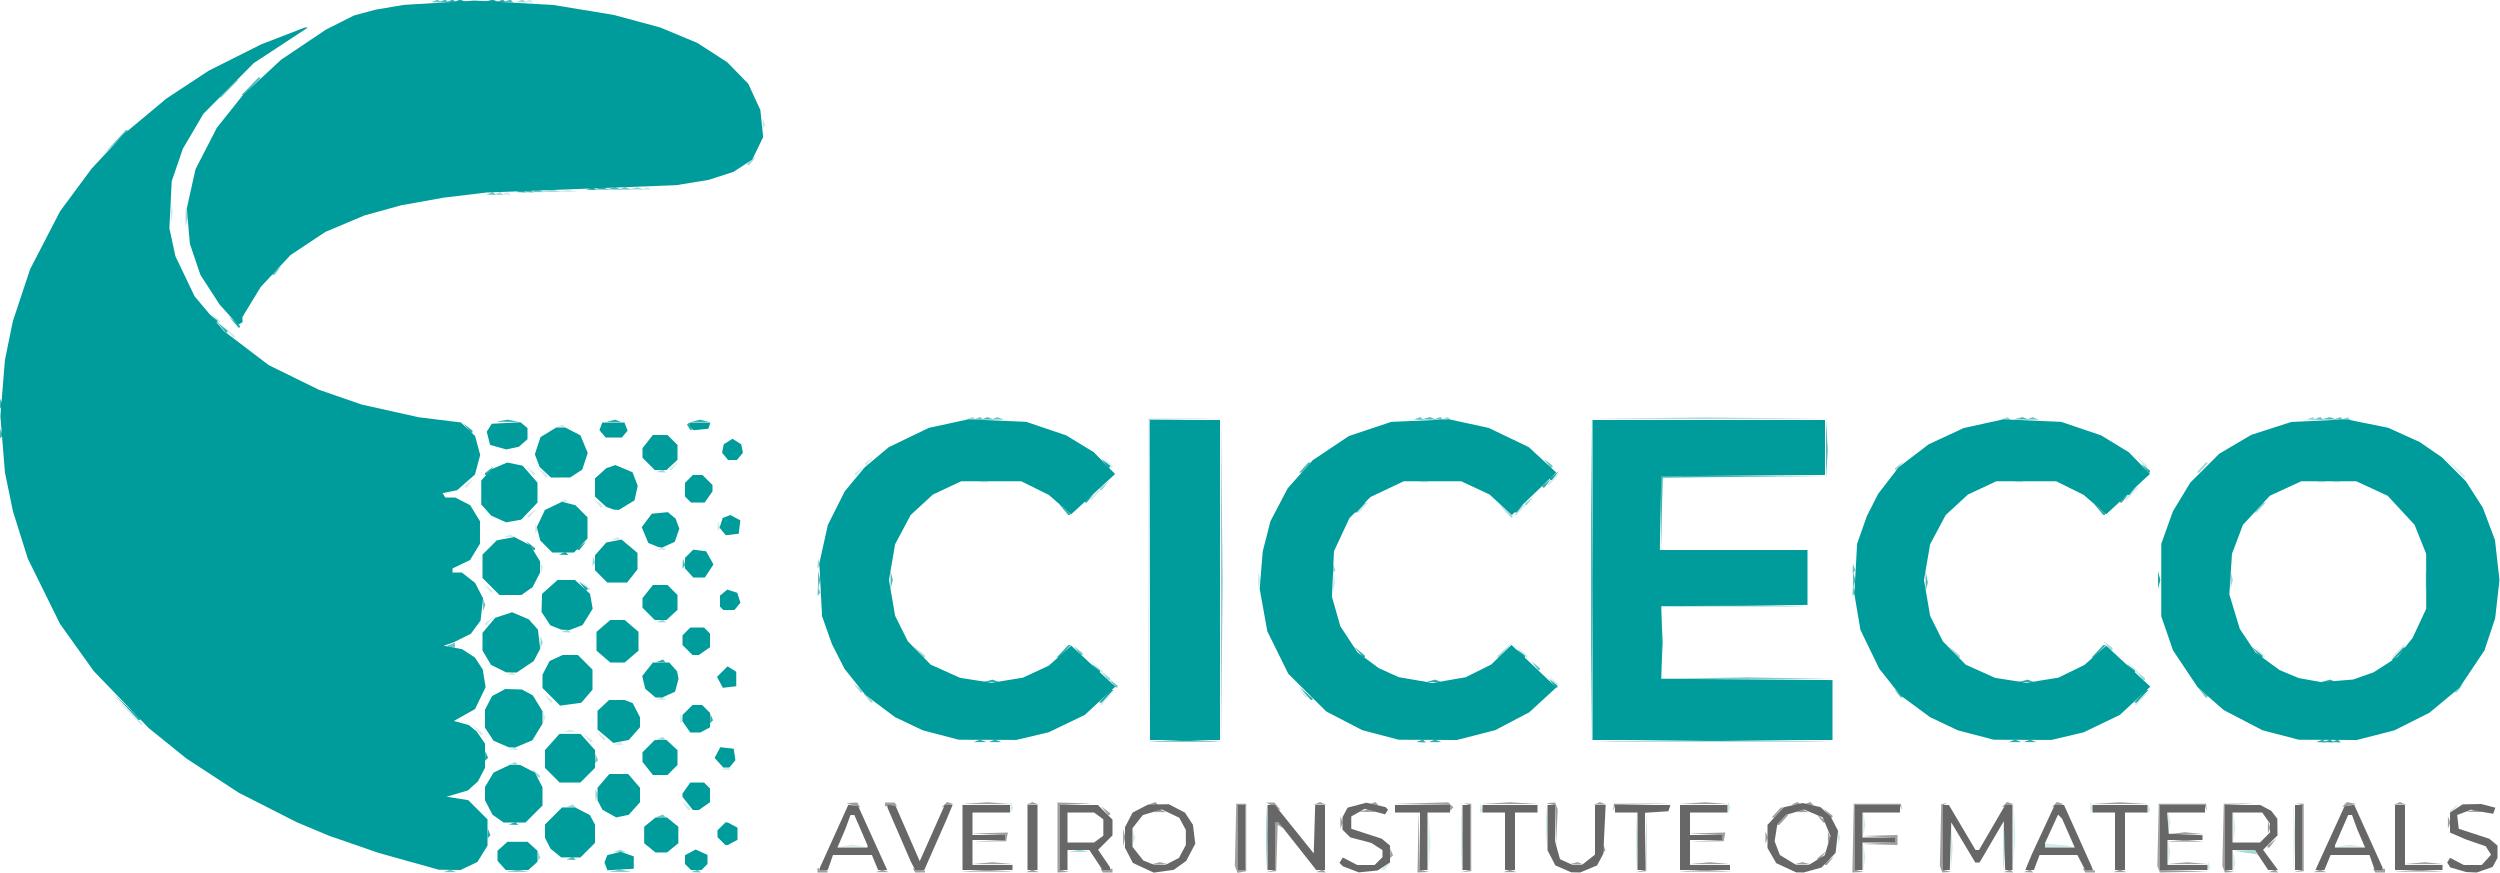 <?xml version="1.0" encoding="UTF-8" standalone="no"?>
<!-- Created with Inkscape (http://www.inkscape.org/) -->

<svg
   version="1.1"
   id="svg2"
   width="2711.865"
   height="946.441"
   viewBox="0 0 2711.865 946.441"
   xmlns:xlink="http://www.w3.org/1999/xlink"
   xmlns="http://www.w3.org/2000/svg"
   xmlns:svg="http://www.w3.org/2000/svg">
  <defs
     id="defs6" />
  <g
     id="g8">
    <image
       width="2711.865"
       height="946.441"
       preserveAspectRatio="none"
       style="image-rendering:optimizeQuality"
       id="image10" />
    <g
       id="g116">
      <path
         style="fill:#d0ebeb;stroke-width:2.712"
         d="m 1550.483,930.847 -0.963,16.949 v -33.898 -33.898 l 0.963,16.949 0.963,16.949 z m 35.26,-2.712 -0.936,19.661 v -39.322 -39.322 l 0.936,19.661 0.936,19.661 z m 189.825,2.712 -0.963,16.949 v -33.898 -33.898 l 0.963,16.949 0.963,16.949 z m 648.042,10.847 -1.175,6.102 v -12.203 -12.203 l 1.175,6.102 1.175,6.102 z m 65.184,-13.559 -0.936,19.661 v -39.322 -39.322 l 0.936,19.661 0.936,19.661 z m -988.108,15.593 h -1.024 v -1.024 -1.024 l 4.746,-3.722 4.746,-3.722 -3.722,4.746 -3.722,4.746 z m 521.596,-6.102 -1.13,7.458 v -14.915 -14.915 l 1.13,7.458 1.13,7.458 z m 94.966,-5.424 -1.016,12.881 v -25.763 -25.763 l 1.016,12.881 1.016,12.881 z m 278.967,10.791 -1.638,1.638 0.214,-5.198 0.214,-5.198 1.424,3.559 1.424,3.559 -1.638,1.638 z m -211.159,-20.17 -0.96,16.836 0.01,-35.254 0.01,-35.254 0.951,18.418 0.951,18.418 -0.96,16.836 z m 168.044,8.023 -1.175,6.102 v -12.203 -12.203 l 1.175,6.102 1.175,6.102 z M 924.746,918.509 h -14.915 l 7.458,-1.13 7.458,-1.13 7.458,1.13 7.458,1.13 z m 1309.153,0.498 -15.593,0.315 v -2.106 -2.106 l 11.525,0.893 11.525,0.893 4.068,0.898 4.068,0.898 z m 315.254,-0.498 h -14.915 l 7.458,-1.13 7.458,-1.13 7.458,1.13 7.458,1.13 z m -871.235,-12.069 -1.038,11.525 V 894.915 871.864 l 1.038,11.525 1.038,11.525 z m -447.647,5.424 -1.368,3.39 v -6.78 -6.78 l 1.368,3.39 1.368,3.39 z m 764.746,0 -1.368,3.39 v -6.78 -6.78 l 1.368,3.39 1.368,3.39 z m 428.64,-5.424 -1.094,8.814 v -17.627 -17.627 l 1.094,8.814 1.094,8.814 z m -401.409,-5.386 -1.17,6.064 0.037,-13.559 0.037,-13.559 1.133,7.495 1.133,7.495 z m 330.852,-2.749 -1.175,6.102 v -12.203 -12.203 l 1.175,6.102 1.175,6.102 z m -1255.711,-18.983 -1.368,3.39 v -6.78 -6.78 l 1.368,3.39 1.368,3.39 z m 509.673,1.299 -1.638,1.638 0.214,-5.198 0.214,-5.198 1.424,3.559 1.424,3.559 -1.638,1.638 z m 268.632,-1.299 -1.368,3.39 v -6.78 -6.78 l 1.368,3.39 1.368,3.39 z m 393.22,0 -1.368,3.39 v -6.78 -6.78 l 1.368,3.39 1.368,3.39 z m 62.215,1.299 -1.638,1.638 0.214,-5.198 0.214,-5.198 1.424,3.559 1.424,3.559 -1.638,1.638 z m 327.521,0.734 h -1.024 v -1.024 -1.024 l 4.746,-3.722 4.746,-3.722 -3.722,4.746 -3.722,4.746 z M 747.451,878.644 h -1.024 l -3.722,-4.746 -3.722,-4.746 4.746,3.722 4.746,3.722 v 1.024 1.024 z m 40.12,-43.604 -5.198,-0.214 3.559,-1.424 3.559,-1.424 1.638,1.638 1.638,1.638 -5.198,-0.214 z m -230.508,-21.695 -5.198,-0.214 3.559,-1.424 3.559,-1.424 1.638,1.638 1.638,1.638 -5.198,-0.214 z m 113.898,-5.424 -5.198,-0.214 3.559,-1.424 3.559,-1.424 1.638,1.638 1.638,1.638 -5.198,-0.214 z m -29.272,-2.498 h -1.024 l -3.722,-4.746 -3.722,-4.746 4.746,3.722 4.746,3.722 v 1.024 1.024 z m 13.559,-2.712 h -1.024 l -3.722,-4.746 -3.722,-4.746 4.746,3.722 4.746,3.722 v 1.024 1.024 z m -132.793,-5.424 h -0.936 l -5.166,-6.102 -5.166,-6.102 6.102,5.166 6.102,5.166 v 0.936 0.936 z m 95.851,-3.14 h -6.78 l 3.39,-1.368 3.39,-1.368 3.39,1.368 3.39,1.368 z m -464.485,-7.707 h -0.756 l -17.549,-18.305 -17.549,-18.305 18.305,17.549 18.305,17.549 v 0.756 0.756 z m 436.451,-4.746 -1.368,3.39 v -6.78 -6.78 l 1.368,3.39 1.368,3.39 z m 148.995,1.299 -1.638,1.638 0.214,-5.198 0.214,-5.198 1.424,3.559 1.424,3.559 -1.638,1.638 z m 454.803,-18.249 h -0.849 v -0.849 -0.849 l 8.813,-7.965 8.814,-7.965 -7.965,8.814 -7.965,8.814 z m 1122.712,0 h -0.849 v -0.849 -0.849 l 8.813,-7.965 8.814,-7.965 -7.965,8.814 -7.965,8.814 z M 598.298,762.034 h -1.024 l -3.722,-4.746 -3.722,-4.746 4.746,3.722 4.746,3.722 v 1.024 1.024 z m 118.764,-2.926 -5.198,-0.214 3.559,-1.424 3.559,-1.424 1.638,1.638 1.638,1.638 -5.198,-0.214 z m 700.219,-2.498 h -1.024 l -3.722,-4.746 -3.722,-4.746 4.746,3.722 4.746,3.722 v 1.024 1.024 z m 271.187,-13.559 h -1.024 l -3.722,-4.746 -3.722,-4.746 4.746,3.722 4.746,3.722 v 1.024 1.024 z m -1134.117,-11.062 -5.198,-0.214 3.559,-1.424 3.559,-1.424 1.638,1.638 1.638,1.638 -5.198,-0.214 z m 640.646,-2.498 h -0.936 l -5.166,-6.102 -5.166,-6.102 6.102,5.166 6.102,5.166 v 0.936 0.936 z m 1122.712,0 h -0.936 l -5.166,-6.102 -5.166,-6.102 6.102,5.166 6.102,5.166 v 0.936 0.936 z m -661.695,-16.271 h -0.936 l -5.166,-6.102 -5.166,-6.102 6.102,5.166 6.102,5.166 v 0.936 0.936 z m 800,0 h -0.936 l -5.166,-6.102 -5.166,-6.102 6.102,5.166 6.102,5.166 v 0.936 0.936 z m 139.651,0 h -1.356 l 6.369,-6.78 6.369,-6.78 h 1.356 1.356 l -6.369,6.78 -6.369,6.78 z M 527.126,677.966 h -1.024 v -1.024 -1.024 l 4.746,-3.722 4.746,-3.722 -3.722,4.746 -3.722,4.746 z m 6.088,-35.254 h -1.024 l -3.722,-4.746 -3.722,-4.746 4.746,3.722 4.746,3.722 v 1.024 1.024 z m 105.763,-2.712 h -1.024 l -3.722,-4.746 -3.722,-4.746 4.746,3.722 4.746,3.722 v 1.024 1.024 z m 808.311,-3.358 -1.234,4.714 0.055,-10.847 0.055,-10.847 1.179,6.133 1.179,6.133 -1.234,4.714 z m -81.35,-2.743 -1.24,4.746 v -9.492 -9.492 l 1.24,4.746 1.24,4.746 z m -778.378,-14.915 -1.368,3.39 v -6.78 -6.78 l 1.368,3.39 1.368,3.39 z m 129.503,-22.587 -5.198,-0.214 3.559,-1.424 3.559,-1.424 1.638,1.638 1.638,1.638 -5.198,-0.214 z m -48.814,-10.847 -5.198,-0.214 3.559,-1.424 3.559,-1.424 1.638,1.638 1.638,1.638 -5.198,-0.214 z m -115.028,-2.926 h -6.78 l 3.39,-1.368 3.39,-1.368 3.39,1.368 3.39,1.368 z m 28.757,-5.73 -1.638,1.638 0.214,-5.198 0.214,-5.198 1.424,3.559 1.424,3.559 -1.638,1.638 z m 197.966,-2.712 -1.638,1.638 0.214,-5.198 0.214,-5.198 1.424,3.559 1.424,3.559 -1.638,1.638 z M 573.227,561.356 h -1.024 v -1.024 -1.024 l 4.746,-3.722 4.746,-3.722 -3.722,4.746 -3.722,4.746 z m 1070.678,-2.712 h -1.356 l 4.908,-5.424 4.908,-5.424 h 1.356 1.356 l -4.909,5.424 -4.908,5.424 z m -170.847,-2.712 h -1.356 l 4.908,-5.424 4.908,-5.424 h 1.356 1.356 l -4.908,5.424 -4.908,5.424 z m -820.522,-5.424 h -1.024 l -3.722,-4.746 -3.722,-4.746 4.746,3.722 4.746,3.722 v 1.024 1.024 z m -41.236,-5.638 -5.198,-0.214 3.559,-1.424 3.559,-1.424 1.638,1.638 1.638,1.638 -5.198,-0.214 z m 571.589,-2.498 h -1.356 l 4.908,-5.424 4.908,-5.424 h 1.356 1.356 l -4.908,5.424 -4.908,5.424 z m 1122.607,0 h -1.356 l 6.369,-6.78 6.369,-6.78 h 1.356 1.356 l -6.369,6.78 -6.369,6.78 z M 505.431,528.814 h -1.024 v -1.024 -1.024 l 4.746,-3.722 4.746,-3.722 -3.722,4.746 -3.722,4.746 z m 1173.729,-2.712 h -1.356 l 4.908,-5.424 4.908,-5.424 h 1.356 1.356 l -4.908,5.424 -4.908,5.424 z m -612.267,-2.926 -5.198,-0.214 3.559,-1.424 3.559,-1.424 1.638,1.638 1.638,1.638 -5.198,-0.214 z m 477.288,0 -5.198,-0.214 3.559,-1.424 3.559,-1.424 1.639,1.638 1.638,1.638 -5.198,-0.214 z m 645.424,0 -5.198,-0.214 3.559,-1.424 3.559,-1.424 1.638,1.638 1.638,1.638 -5.198,-0.214 z m 328.136,0 -5.198,-0.214 3.559,-1.424 3.559,-1.424 1.638,1.638 1.638,1.638 -5.198,-0.214 z m 16.271,0 -5.198,-0.214 3.559,-1.424 3.559,-1.424 1.638,1.638 1.638,1.638 -5.198,-0.214 z M 592.963,517.966 h -0.936 l -5.166,-6.102 -5.166,-6.102 6.102,5.166 6.102,5.166 v 0.936 0.936 z m 2080.13,0 h -0.805 l -10.72,-11.525 -10.72,-11.525 11.525,10.72 11.525,10.72 v 0.806 0.806 z M 579.315,515.254 h -1.024 l -3.722,-4.746 -3.722,-4.746 4.746,3.722 4.746,3.722 v 1.024 1.024 z m 349.166,0 h -1.024 v -1.024 -1.024 l 4.746,-3.722 4.746,-3.722 -3.722,4.746 -3.722,4.746 z M 727.804,509.83 h -1.024 v -1.024 -1.024 l 4.746,-3.722 4.746,-3.722 -3.722,4.746 -3.722,4.746 z m 478.041,-2.712 h -0.936 l -5.166,-6.102 -5.166,-6.102 6.102,5.166 6.102,5.166 v 0.936 0.936 z m 1122.712,0 h -0.936 l -5.166,-6.102 -5.166,-6.102 6.102,5.166 6.102,5.166 v 0.936 0.936 z M 939.329,504.407 h -1.024 v -1.024 -1.024 l 4.746,-3.722 4.746,-3.722 -3.722,4.746 -3.722,4.746 z m -330.741,-40.892 -5.198,-0.214 3.559,-1.424 3.559,-1.424 1.638,1.638 1.638,1.638 -5.198,-0.214 z M 254.032,366.102 h -0.883 l -6.574,-7.458 -6.574,-7.458 7.458,6.574 7.458,6.574 v 0.883 0.883 z M 237.62,349.831 h -1.024 l -3.722,-4.746 -3.722,-4.746 4.746,3.722 4.746,3.722 v 1.024 1.024 z m -51.3,-113.22 -1.175,6.102 v -12.203 -12.203 l 1.175,6.102 1.175,6.102 z m 362.606,-25.299 -5.198,-0.214 3.559,-1.424 3.559,-1.424 1.638,1.638 1.638,1.638 z m 66.667,-3.127 h -9.492 l 4.746,-1.24 4.746,-1.24 4.746,1.24 4.746,1.24 z m 85.198,-2.297 -5.198,-0.214 3.559,-1.424 3.559,-1.424 1.638,1.638 1.638,1.638 z m 127.966,-68.317 -1.638,1.638 0.214,-5.198 0.214,-5.198 1.424,3.559 1.424,3.559 -1.638,1.638 z M 573.333,2.498 l -5.198,-0.214 3.559,-1.424 3.559,-1.424 1.638,1.638 1.638,1.638 z"
         id="path134" />
      <path
         style="fill:#9fd8d8;stroke-width:2.712"
         d="m 1374.214,926.78 -0.949,18.305 V 908.475 871.864 l 0.949,18.305 0.949,18.305 z m 799.982,5.424 -1.016,12.881 v -25.763 -25.763 l 1.016,12.881 1.016,12.881 z m -1589.508,-0.056 -1.638,1.638 0.214,-5.198 0.214,-5.198 1.424,3.559 1.424,3.559 -1.638,1.638 z m 1863.606,-5.097 -0.838,-0.407 -12.203,-1.897 -12.203,-1.897 11.365,-0.407 11.365,-0.407 1.676,2.712 1.676,2.712 z M 672.542,924.318 h -6.78 l 3.39,-1.368 3.39,-1.368 3.39,1.368 3.39,1.368 z m 497.627,-0.256 -10.847,-0.055 6.133,-1.179 6.133,-1.179 4.714,1.234 4.714,1.234 -10.848,-0.055 z m -550.734,-48.344 -5.198,-0.214 3.559,-1.424 3.559,-1.424 1.638,1.638 1.638,1.638 -5.198,-0.214 z m 27.785,-9.955 -1.368,3.39 v -6.78 -6.78 l 1.368,3.39 1.368,3.39 z M 584.739,843.39 h -1.024 l -3.722,-4.746 -3.722,-4.746 4.746,3.722 4.746,3.722 v 1.024 1.024 z m -27.677,-13.773 -5.198,-0.214 3.559,-1.424 3.559,-1.424 1.638,1.638 1.638,1.638 -5.198,-0.214 z m 689.708,-199.712 -0.727,174.163 0.03,-174.915 0.03,-174.915 37.966,-0.112 37.966,-0.112 -37.268,0.864 -37.268,0.864 -0.727,174.163 z m -529.708,172.593 -5.198,-0.214 3.559,-1.424 3.559,-1.424 1.638,1.638 1.638,1.638 -5.198,-0.214 z m 228.355,-40.464 h -1.024 l -3.722,-4.746 -3.722,-4.746 4.746,3.722 4.746,3.722 v 1.024 1.024 z m -10.847,-10.847 h -1.024 l -3.722,-4.746 -3.722,-4.746 4.746,3.722 4.746,3.722 v 1.024 1.024 z m 1729.505,0 h -1.024 v -1.024 -1.024 l 4.746,-3.722 4.746,-3.722 -3.722,4.746 -3.722,4.746 z M 1203.044,737.627 h -1.024 l -3.722,-4.746 -3.722,-4.746 4.746,3.722 4.746,3.722 v 1.024 1.024 z m 1122.712,0 h -1.024 l -3.722,-4.746 -3.722,-4.746 4.746,3.722 4.746,3.722 v 1.024 1.024 z M 1002.454,713.22 h -0.936 l -5.166,-6.102 -5.166,-6.102 6.102,5.166 6.102,5.166 v 0.936 0.936 z m 622.801,0 h -0.849 v -0.849 -0.849 l 8.814,-7.965 8.814,-7.965 -7.965,8.814 -7.965,8.814 z m 499.911,0 h -0.936 l -5.166,-6.102 -5.166,-6.102 6.102,5.166 6.102,5.166 v 0.936 0.936 z m 165.335,-8.136 h -1.024 l -3.722,-4.746 -3.722,-4.746 4.746,3.722 4.746,3.722 v 1.024 1.024 z m -1702.943,-4.746 -1.368,3.39 v -6.78 -6.78 l 1.368,3.39 1.368,3.39 z m 26.453,-14.451 -5.198,-0.214 3.559,-1.424 3.559,-1.424 1.638,1.638 1.638,1.638 -5.198,-0.214 z m 103.051,-10.847 -5.198,-0.214 3.559,-1.424 3.559,-1.424 1.638,1.638 1.638,1.638 -5.198,-0.214 z m 1915.36,-39.786 -1.175,6.102 v -12.203 -12.203 l 1.175,6.102 1.175,6.102 z m -211.57,-1.356 -1.24,4.746 v -9.492 -9.492 l 1.24,4.746 1.24,4.746 z m -973.79,-13.616 -1.638,1.638 0.214,-5.198 0.214,-5.198 1.424,3.559 1.424,3.559 -1.638,1.638 z m -558.644,-5.424 -1.638,1.638 0.214,-5.198 0.214,-5.198 1.424,3.559 1.424,3.559 -1.638,1.638 z m -244.068,-2.712 -1.638,1.638 0.214,-5.198 0.214,-5.198 1.424,3.559 1.424,3.559 -1.638,1.638 z m 995.444,-50.791 h -0.883 l -6.574,-7.458 -6.574,-7.458 7.458,6.574 7.458,6.574 v 0.883 0.883 z m 806.822,-5.424 h -1.356 l 4.908,-5.424 4.908,-5.424 h 1.356 1.356 l -4.909,5.424 -4.908,5.424 z m -791.356,-8.136 h -1.024 v -1.024 -1.024 l 4.746,-3.722 4.746,-3.722 -3.722,4.746 -3.722,4.746 z m -461.017,-16.271 h -1.024 v -1.024 -1.024 l 4.746,-3.722 4.746,-3.722 -3.722,4.746 -3.722,4.746 z m -477.182,-19.197 -5.198,-0.214 3.559,-1.424 3.559,-1.424 1.638,1.638 1.638,1.638 -5.198,-0.214 z m 1667.182,0.214 h -1.356 l 4.908,-5.424 4.908,-5.424 h 1.356 1.356 l -4.908,5.424 -4.909,5.424 z m -327.627,-2.712 h -1.024 v -1.024 -1.024 l 4.746,-3.722 4.746,-3.722 -3.722,4.746 -3.722,4.746 z m -1003.284,-54.451 -5.198,-0.214 3.559,-1.424 3.559,-1.424 1.638,1.638 1.638,1.638 -5.198,-0.214 z m 515.254,0 -5.198,-0.214 3.559,-1.424 3.559,-1.424 1.639,1.638 1.638,1.638 -5.198,-0.214 z m 283.616,-1.039 h -128.814 l 64.407,-0.779 64.407,-0.779 64.407,0.779 64.407,0.779 z m 323.842,1.039 -5.198,-0.214 3.559,-1.424 3.559,-1.424 1.638,1.638 1.638,1.638 -5.198,-0.214 z m 330.848,0 -5.198,-0.214 3.559,-1.424 3.559,-1.424 1.639,1.638 1.638,1.638 -5.198,-0.214 z m 37.966,0 -5.198,-0.214 3.559,-1.424 3.559,-1.424 1.639,1.638 1.638,1.638 -5.198,-0.214 z M 202.541,240.71 l -1.234,4.714 0.055,-10.847 0.055,-10.847 1.179,6.133 1.179,6.133 z m 338.25,-29.398 -5.198,-0.214 3.559,-1.424 3.559,-1.424 1.638,1.638 1.638,1.638 z m 57.175,-3.182 -10.847,-0.055 6.133,-1.179 6.133,-1.179 4.714,1.234 4.714,1.234 z m 92.203,-2.557 -8.136,-0.1 4.797,-1.25 4.797,-1.25 3.338,1.351 3.338,1.351 -8.136,-0.1 z m 121.702,-26.59 h -1.024 v -1.024 -1.024 l 4.746,-3.722 4.746,-3.722 -3.722,4.746 -3.722,4.746 z M 238.936,105.763 h -1.356 l 9.2,-9.492 9.2,-9.492 h 1.356 1.356 l -9.2,9.492 -9.2,9.492 z M 565.198,2.498 l -5.198,-0.214 3.559,-1.424 3.559,-1.424 1.638,1.638 1.638,1.638 z"
         id="path132" />
      <path
         style="fill:#6fc5c5;stroke-width:2.712"
         d="m 488.136,946.012 h -6.78 l 3.39,-1.368 3.39,-1.368 3.39,1.368 3.39,1.368 z m 73.22,-0.31 h -12.203 l 6.102,-1.175 6.102,-1.175 6.102,1.175 6.102,1.175 z m 111.186,0 h -12.203 l 6.102,-1.175 6.102,-1.175 6.102,1.175 6.102,1.175 z m 82.486,0.524 -5.198,-0.214 3.559,-1.424 3.559,-1.424 1.638,1.638 1.638,1.638 -5.198,-0.214 z m -37.966,-59.661 -5.198,-0.214 3.559,-1.424 3.559,-1.424 1.638,1.638 1.638,1.638 -5.198,-0.214 z m -70,-60.181 -1.638,1.638 0.214,-5.198 0.214,-5.198 1.424,3.559 1.424,3.559 -1.638,1.638 z m 678.36,-106.865 -0.754,87.261 5e-4,-176.271 6e-4,-176.271 0.754,89.01 0.754,89.01 z m 737.283,37.091 h -1.024 l -3.722,-4.746 -3.722,-4.746 4.746,3.722 4.746,3.722 v 1.024 1.024 z m 330.848,0 h -1.024 l -3.722,-4.746 -3.722,-4.746 4.746,3.722 4.746,3.722 v 1.024 1.024 z m -1182.373,-10.847 h -1.024 l -3.722,-4.746 -3.722,-4.746 4.746,3.722 4.746,3.722 v 1.024 1.024 z m 684.414,-9.355 h -93.559 l 46.78,-0.81 46.78,-0.81 46.78,0.81 46.78,0.81 z m -226.109,-9.628 h -1.024 l -3.722,-4.746 -3.722,-4.746 4.746,3.722 4.746,3.722 v 1.024 1.024 z m -496.271,-16.271 h -1.024 l -3.722,-4.746 -3.722,-4.746 4.746,3.722 4.746,3.722 v 1.024 1.024 z m -683.722,-8.136 h -4.068 v -1.066 -1.066 l 4.068,-1.561 4.068,-1.561 v 2.627 2.627 z m 35.694,-42.712 -1.368,3.39 v -6.78 -6.78 l 1.368,3.39 1.368,3.39 z M 1882.034,657.784 h -80 l 40,-0.829 40,-0.829 40,0.829 40,0.829 z m -993.616,-13.094 -1.638,1.638 0.214,-5.198 0.214,-5.198 1.424,3.559 1.424,3.559 -1.638,1.638 z m 1122.712,0 -1.638,1.638 0.214,-5.198 0.214,-5.198 1.424,3.559 1.424,3.559 -1.638,1.638 z m 0,-24.407 -1.638,1.638 0.214,-5.198 0.214,-5.198 1.424,3.559 1.424,3.559 -1.638,1.638 z M 1683.044,507.119 h -1.024 l -3.722,-4.746 -3.722,-4.746 4.746,3.722 4.746,3.722 v 1.024 1.024 z m -621.575,-51.74 -5.198,-0.214 3.559,-1.424 3.559,-1.424 1.638,1.638 1.638,1.638 -5.198,-0.214 z m 20.565,-0.214 h -6.78 l 3.39,-1.368 3.39,-1.368 3.39,1.368 3.39,1.368 z m 456.723,0.214 -5.198,-0.214 3.559,-1.424 3.559,-1.424 1.638,1.638 1.638,1.638 -5.198,-0.214 z m 21.695,0 -5.198,-0.214 3.559,-1.424 3.559,-1.424 1.639,1.638 1.638,1.638 -5.198,-0.214 z m 644.294,-0.214 h -6.78 l 3.39,-1.368 3.39,-1.368 3.39,1.368 3.39,1.368 z m 310.283,0.214 -5.198,-0.214 3.559,-1.424 3.559,-1.424 1.639,1.638 1.638,1.638 -5.198,-0.214 z m 21.695,0 -5.198,-0.214 3.559,-1.424 3.559,-1.424 1.638,1.638 1.638,1.638 -5.198,-0.214 z M 296.617,298.305 h -1.024 v -1.024 -1.024 l 4.746,-3.722 4.746,-3.722 -3.722,4.746 -3.722,4.746 z m 236.038,-86.994 -5.198,-0.214 3.559,-1.424 3.559,-1.424 1.638,1.638 1.638,1.638 z m 50.395,-2.926 h -6.78 l 3.39,-1.368 3.39,-1.368 3.39,1.368 3.39,1.368 z m 94.915,-2.712 h -6.78 l 3.39,-1.368 3.39,-1.368 3.39,1.368 3.39,1.368 z M 472.994,2.498 l -5.198,-0.214 3.559,-1.424 3.559,-1.424 1.638,1.638 1.638,1.638 z"
         id="path130" />
      <path
         style="fill:#9f9f9f;stroke-width:2.712"
         d="m 892.203,946.441 h -5.424 v -2.458 -2.458 l 5.424,1.418 5.424,1.418 v 1.04 1.04 z m 65.085,-0.428 h -6.78 l 3.39,-1.368 3.39,-1.368 3.39,1.368 3.39,1.368 z m 40.838,0.428 h -5.264 l -1.434,-2.32 -1.434,-2.32 6.698,1.28 6.698,1.28 v 1.04 1.04 z m 73.06,-1.003 h -28.475 l 14.237,-0.996 14.237,-0.996 14.237,0.996 14.237,0.996 z m 48.813,0.575 h -6.78 l 3.39,-1.368 3.39,-1.368 3.39,1.368 3.39,1.368 z m 33.22,0.114 -6.102,0.315 v -37.966 -37.966 l 18.305,0.523 18.305,0.523 -16.949,0.963 -16.949,0.963 v 34.926 34.926 l 4.746,1.24 4.746,1.24 z m 48.296,0.315 h -5.264 l -1.257,-2.034 -1.257,-2.034 h 6.521 6.521 v 2.034 2.034 z m 145.595,-0.515 -4.754,0.916 -1.435,-3.741 -1.435,-3.741 0.766,-33.748 0.766,-33.748 h 5.424 5.424 v 36.573 36.573 l -4.754,0.916 z m -0.67,-2.197 h 4.068 v -35.254 -35.254 h -4.068 -4.068 v 35.254 35.254 z m 32.542,1.847 -5.424,0.553 4.746,-1.399 4.746,-1.399 v -25.564 -25.564 h 2.552 2.552 l 1.935,3.131 1.935,3.131 -3.028,-1.871 -3.028,-1.871 -0.781,25.15 -0.781,25.15 z m 54.011,0.651 -5.198,-0.214 3.559,-1.424 3.559,-1.424 1.638,1.638 1.638,1.638 -5.198,-0.214 z m 110.734,-0.1 -6.102,0.315 0.583,-33.22 0.583,-33.22 0.857,31.682 0.857,31.682 4.661,1.224 4.661,1.224 z m 46.78,-0.556 -5.424,0.559 4.746,-1.399 4.746,-1.399 v -34.857 -34.857 l -3.39,-1.138 -3.39,-1.138 4.068,0.298 4.068,0.298 v 36.536 36.536 z m 47.458,0.443 h -6.78 l 3.39,-1.368 3.39,-1.368 3.39,1.368 3.39,1.368 z m 142.373,-0.438 -5.424,0.555 4.661,-1.383 4.661,-1.383 0.891,-30.326 0.891,-30.326 -0.129,31.154 -0.129,31.154 z m 69.153,-0.137 h -28.475 l 14.237,-0.996 14.237,-0.996 14.237,0.996 14.237,0.996 z m 166.025,0.689 -6.178,0.315 0.754,-37.288 0.754,-37.288 h 25.537 25.537 l 0.701,3.458 0.701,3.458 -1.379,-2.78 -1.379,-2.78 h -24.181 -24.181 v 35.055 35.055 l 4.746,1.24 4.746,1.24 z m 96.263,0 -4.831,0.315 -1.359,-3.54 -1.359,-3.54 0.766,-33.526 0.766,-33.526 3.458,-0.696 3.458,-0.696 -2.78,1.379 -2.78,1.379 v 34.829 34.829 l 4.746,1.24 4.746,1.24 z m 66.978,0.1 -5.198,-0.214 3.559,-1.424 3.559,-1.424 1.639,1.638 1.638,1.638 -5.198,-0.214 z m 21.695,0 -5.198,-0.214 3.559,-1.424 3.559,-1.424 1.638,1.638 1.638,1.638 -5.198,-0.214 z m 66.827,0.214 h -5.264 l -1.434,-2.32 -1.434,-2.32 6.698,1.28 6.698,1.28 v 1.04 1.04 z m 32.382,-0.428 h -6.78 l 3.39,-1.368 3.39,-1.368 3.39,1.368 3.39,1.368 z m 69.745,-0.139 -26.526,0.568 -1.359,-3.54 -1.359,-3.54 0.766,-33.748 0.766,-33.748 h 25.726 25.726 l 0.298,4.068 0.298,4.068 -1.138,-3.39 -1.138,-3.39 h -24.208 -24.208 v 35.156 35.156 l 26.441,0.887 26.441,0.887 z m 48.814,0.253 -4.831,0.315 -1.359,-3.54 -1.359,-3.54 0.766,-33.748 0.766,-33.748 16.271,-0.194 16.271,-0.194 -15.593,1.001 -15.593,1.001 v 34.926 34.926 l 4.746,1.24 4.746,1.24 -4.831,0.315 z m 47.995,0.1 -5.198,-0.214 3.559,-1.424 3.559,-1.424 1.638,1.638 1.638,1.638 -5.198,-0.214 z m 27.345,-0.657 -5.424,0.559 4.746,-1.399 4.746,-1.399 v -34.857 -34.857 l -3.39,-1.138 -3.39,-1.138 4.068,0.298 4.068,0.298 v 36.536 36.536 z m 23.051,0.443 h -6.78 l 3.39,-1.368 3.39,-1.368 3.39,1.368 3.39,1.368 z m 65.245,0.428 h -5.264 l -1.257,-2.034 -1.257,-2.034 h 6.521 6.521 v 2.034 2.034 z m 41.874,-0.99 -27.119,-0.014 14.328,-0.999 14.328,-0.999 12.79,1.012 12.79,1.012 -27.119,-0.014 z m -1547.119,-8.093 h -23.051 l 11.525,-1.038 11.525,-1.038 11.525,1.038 11.525,1.038 z m 181.695,0.318 h -9.492 l 4.746,-1.24 4.746,-1.24 4.746,1.24 4.746,1.24 z m 451.526,0.101 -8.136,-0.101 4.797,-1.25 4.797,-1.25 3.338,1.351 3.338,1.351 -8.136,-0.101 z m 145.085,-0.419 h -23.051 l 11.525,-1.038 11.525,-1.038 11.525,1.038 11.525,1.038 z m 100.339,0.318 h -9.492 l 4.746,-1.24 4.746,-1.24 4.746,1.24 4.746,1.24 z m 25.431,0.629 h -1.024 v -1.024 -1.024 l 4.746,-3.722 4.746,-3.722 -3.722,4.746 -3.722,4.746 z m 392.196,-0.948 h -23.051 l 11.525,-1.038 11.525,-1.038 11.525,1.038 11.525,1.038 z m 256.271,0.019 -21.695,-0.019 11.597,-1.042 11.597,-1.042 10.098,1.06 10.098,1.059 -21.695,-0.019 z m -656.603,-4.495 h -1.024 v -1.024 -1.024 l 4.746,-3.722 4.746,-3.722 -3.722,4.746 -3.722,4.746 z m -463.114,-3.446 -1.638,1.638 0.214,-5.198 0.214,-5.198 1.424,3.559 1.424,3.559 -1.638,1.638 z m 230.508,-5.424 -1.639,1.638 0.214,-5.198 0.214,-5.198 1.424,3.559 1.424,3.559 -1.638,1.638 z m 720.741,-4.689 h -1.024 v -1.024 -1.024 l 4.746,-3.722 4.746,-3.722 -3.722,4.746 -3.722,4.746 z m -1241.188,-6.102 -1.24,4.746 v -9.492 -9.492 l 1.24,4.746 1.24,4.746 z m 469.305,-15.339 -0.944,20.085 -0.539,-22.174 -0.539,-22.174 -4.746,-1.24 -4.746,-1.24 4.831,-0.315 4.831,-0.315 1.398,3.644 1.398,3.644 z m 349.842,18.198 -19.661,-0.531 18.305,-0.949 18.305,-0.949 v -2.464 -2.464 l -18.305,-0.949 -18.305,-0.949 19.661,-0.531 19.661,-0.531 v 5.424 5.424 z m -964.774,-3.351 -17.599,0.185 16.949,-0.987 16.949,-0.987 v -2.464 -2.464 l -18.305,-0.949 -18.305,-0.949 19.86,-0.531 19.86,-0.531 -0.905,4.746 -0.905,4.746 -17.599,0.185 z m 778.305,0 -17.599,0.185 16.949,-0.987 16.949,-0.987 v -2.464 -2.464 l -18.305,-0.949 -18.305,-0.949 19.86,-0.531 19.86,-0.531 -0.905,4.746 -0.905,4.746 -17.599,0.185 z m 64.197,-0.863 -1.368,3.39 v -6.78 -6.78 l 1.368,3.39 1.368,3.39 z m 67.797,0 -1.368,3.39 v -6.78 -6.78 l 1.368,3.39 1.368,3.39 z m 386.001,1.122 h -20.339 l 10.169,-1.064 10.169,-1.064 10.169,1.064 10.169,1.064 z m 1.356,-8.114 -18.983,0.022 8.753,-1.089 8.753,-1.089 10.23,1.067 10.23,1.067 -18.983,0.022 z m 89.932,-3.856 -1.368,3.39 v -6.78 -6.78 l 1.368,3.39 1.368,3.39 z m -1006.102,-5.424 -1.368,3.39 v -6.78 -6.78 l 1.368,3.39 1.368,3.39 z m 1201.356,0 -1.368,3.39 v -6.78 -6.78 l 1.368,3.39 1.368,3.39 z m -728.06,-0.678 h -1.356 l 4.909,-5.424 4.908,-5.424 h 1.356 1.356 l -4.908,5.424 -4.908,5.424 z m 49.986,-2.712 h -1.024 l -3.722,-4.746 -3.722,-4.746 4.746,3.722 4.746,3.722 v 1.024 1.024 z m -55.41,-5.424 h -1.356 l 4.908,-5.424 4.908,-5.424 h 1.356 1.356 l -4.908,5.424 -4.908,5.424 z m 63.546,0 h -1.024 l -3.722,-4.746 -3.722,-4.746 4.746,3.722 4.746,3.722 v 1.024 1.024 z m -783.729,-2.712 h -1.024 l -3.722,-4.746 -3.722,-4.746 4.746,3.722 4.746,3.722 v 1.024 1.024 z m 55.261,-3.14 h -6.78 l 3.39,-1.368 3.39,-1.368 3.39,1.368 3.39,1.368 z m 225.085,-0.201 h -9.492 l 4.746,-1.24 4.746,-1.24 4.746,1.24 4.746,1.24 z m 267.718,-4.03 -1.121,3.303 0.294,-4.068 0.294,-4.068 31.154,-0.146 31.154,-0.146 -30.326,0.911 -30.326,0.911 -1.121,3.303 z m 204.147,4.23 h -6.78 l 3.39,-1.368 3.39,-1.368 3.39,1.368 3.39,1.368 z m 729.492,-0.201 h -9.492 l 4.746,-1.24 4.746,-1.24 4.746,1.24 4.746,1.24 z m -1296.617,-2.349 -1.01,-0.266 -6.78,-3.762 -6.78,-3.762 4.414,-0.04 4.414,-0.04 3.376,4.068 3.376,4.068 -1.01,-0.266 z m 186.606,-0.683 -1.853,1.853 v -3.164 -3.164 l -30.509,-0.576 -30.508,-0.576 29.599,-0.876 29.599,-0.876 2.763,2.763 2.763,2.763 z m -642.371,-2.033 -0.838,-0.27 -6.78,-2.171 -6.78,-2.171 5.942,-0.27 5.942,-0.27 1.676,2.712 1.676,2.712 -0.838,-0.27 z m 34.157,-1.086 h -6.521 v -2.034 -2.034 h 5.264 5.264 l 1.257,2.034 1.257,2.034 z m 61.493,-0.627 -6.422,1.679 2.865,-2.865 2.865,-2.865 3.557,1.186 3.557,1.186 z m 1149.831,0 -6.422,1.679 2.865,-2.865 2.865,-2.865 3.557,1.186 3.557,1.186 z m 54.237,0 -6.422,1.679 2.865,-2.865 2.865,-2.865 3.557,1.186 3.557,1.186 z m 316.187,-0.253 -7.663,1.562 2.629,-2.629 2.63,-2.629 5.034,1.067 5.034,1.067 z m -1478.439,-1.466 -27.119,-0.014 14.328,-0.999 14.328,-0.999 12.79,1.012 12.79,1.012 -27.119,-0.014 z M 1120,872.792 h -6.78 l 3.39,-1.368 3.39,-1.368 3.39,1.368 3.39,1.368 z m 131.299,0.214 -5.198,-0.214 3.559,-1.424 3.559,-1.424 1.638,1.638 1.638,1.638 -5.198,-0.214 z m 180.565,-0.214 h -6.78 l 3.39,-1.368 3.39,-1.368 3.39,1.368 3.39,1.368 z m 58.079,0.214 -5.198,-0.214 3.559,-1.424 3.559,-1.424 1.638,1.638 1.638,1.638 -5.198,-0.214 z m 148.023,-0.811 h -31.186 l 15.593,-0.979 15.593,-0.978 15.593,0.978 15.593,0.979 z m 97.627,0.597 h -6.78 l 3.39,-1.368 3.39,-1.368 3.39,1.368 3.39,1.368 z m 112.542,-0.562 -27.119,-0.014 14.328,-0.999 14.328,-0.999 12.79,1.012 12.79,1.012 -27.119,-0.014 z m 100.113,0.776 -5.198,-0.214 3.559,-1.424 3.559,-1.424 1.638,1.638 1.638,1.638 -5.198,-0.214 z m 13.559,0 -5.198,-0.214 3.559,-1.424 3.559,-1.424 1.638,1.638 1.638,1.638 -5.198,-0.214 z m 337.853,-0.811 h -31.186 l 15.593,-0.979 15.593,-0.978 15.593,0.978 15.593,0.979 z m 303.729,0.597 h -6.78 l 3.39,-1.368 3.39,-1.368 3.39,1.368 3.39,1.368 z"
         id="path128" />
      <path
         style="fill:#4fb9b9;stroke-width:2.712"
         d="m 619.435,932.667 -5.198,-0.214 3.559,-1.424 3.559,-1.424 1.638,1.638 1.638,1.638 -5.198,-0.214 z m 1470.564,-296.025 -1.234,4.714 0.055,-10.847 0.055,-10.847 1.179,6.133 1.179,6.133 -1.234,4.714 z m -1201.35,-2.743 -1.24,4.746 v -9.492 -9.492 l 1.24,4.746 1.24,4.746 z m 78.644,0 -1.24,4.746 v -9.492 -9.492 l 1.24,4.746 1.24,4.746 z m 1044.068,0 -1.24,4.746 v -9.492 -9.492 l 1.24,4.746 1.24,4.746 z m -1269.384,-19.04 -1.638,1.638 0.214,-5.198 0.214,-5.198 1.424,3.559 1.424,3.559 -1.638,1.638 z M 1981.662,503.835 l -0.975,15.487 0.011,-32.542 0.011,-32.542 0.966,17.055 0.966,17.055 -0.975,15.487 z m -570.977,8.707 h -1.356 l 4.908,-5.424 4.909,-5.424 h 1.356 1.356 l -4.908,5.424 -4.908,5.424 z m -339.498,-57.377 h -6.78 l 3.39,-1.368 3.39,-1.368 3.39,1.368 3.39,1.368 z m 478.644,-0.101 -8.136,-0.1 4.797,-1.25 4.797,-1.25 3.338,1.351 3.338,1.351 -8.136,-0.101 z m 642.712,0 -8.136,-0.1 4.797,-1.25 4.797,-1.25 3.338,1.351 3.338,1.351 -8.136,-0.101 z m 333.559,0 -8.136,-0.1 4.797,-1.25 4.797,-1.25 3.338,1.351 3.338,1.351 -8.136,-0.101 z M 573.333,208.599 l -5.198,-0.214 3.559,-1.424 3.559,-1.424 1.638,1.638 1.638,1.638 z m 92.429,-3.026 -8.136,-0.1 4.797,-1.25 4.797,-1.25 3.338,1.351 3.338,1.351 -8.136,-0.1 z m -540.339,-50.883 -12.881,12.09 12.09,-12.881 12.09,-12.881 h 0.791 0.791 v 0.791 0.791 z m 137.919,-51.639 h -1.356 l 9.2,-9.492 9.2,-9.492 h 1.356 1.356 l -9.2,9.492 -9.2,9.492 z M 481.13,2.498 l -5.198,-0.214 3.559,-1.424 3.559,-1.424 1.638,1.638 1.638,1.638 z m 70.508,0 -5.198,-0.214 3.559,-1.424 3.559,-1.424 1.638,1.638 1.638,1.638 z"
         id="path126" />
      <path
         style="fill:#2dacac;stroke-width:2.712"
         d="m 530.452,907.74 -1.638,1.638 0.214,-5.198 0.214,-5.198 1.424,3.559 1.424,3.559 -1.638,1.638 z m 26.61,-13.039 -5.198,-0.214 3.559,-1.424 3.559,-1.424 1.638,1.638 1.638,1.638 -5.198,-0.214 z m 505.989,-89.706 h -6.78 l 3.39,-1.368 3.39,-1.368 3.39,1.368 3.39,1.368 z m 16.271,0 h -6.78 l 3.39,-1.368 3.39,-1.368 3.39,1.368 3.39,1.368 z m 462.147,0.214 -5.198,-0.214 3.559,-1.424 3.559,-1.424 1.638,1.638 1.638,1.638 -5.198,-0.214 z m 15.141,-0.214 h -6.78 l 3.39,-1.368 3.39,-1.368 3.39,1.368 3.39,1.368 z m 170.168,-85.477 -0.754,87.261 6e-4,-176.271 5e-4,-176.271 0.754,89.01 0.754,89.01 z m 458.985,85.477 h -6.78 l 3.39,-1.368 3.39,-1.368 3.39,1.368 3.39,1.368 z m 16.271,0 h -6.78 l 3.39,-1.368 3.39,-1.368 3.39,1.368 3.39,1.368 z m 315.706,0.214 -5.198,-0.214 3.559,-1.424 3.559,-1.424 1.638,1.638 1.638,1.638 -5.198,-0.214 z m 16.271,0 -5.198,-0.214 3.559,-1.424 3.559,-1.424 1.638,1.638 1.638,1.638 -5.198,-0.214 z m -1762.203,-22.215 -1.638,1.638 0.214,-5.198 0.214,-5.198 1.424,3.559 1.424,3.559 -1.638,1.638 z m 651.038,-23.672 h -0.883 l -6.574,-7.458 -6.574,-7.458 7.458,6.574 7.458,6.574 v 0.883 0.883 z m -347.591,-19.512 -8.136,-0.101 4.797,-1.25 4.797,-1.25 3.338,1.351 3.338,1.351 -8.136,-0.101 z m 480,0 -8.136,-0.101 4.797,-1.25 4.797,-1.25 3.338,1.351 3.338,1.351 -8.136,-0.101 z m 642.712,0 -8.136,-0.101 4.797,-1.25 4.797,-1.25 3.338,1.351 3.338,1.351 -8.136,-0.101 z m 328.136,0 -8.136,-0.101 4.797,-1.25 4.797,-1.25 3.338,1.351 3.338,1.351 -8.136,-0.101 z m -1809.04,-21.38 -5.198,-0.214 3.559,-1.424 3.559,-1.424 1.638,1.638 1.638,1.638 -5.198,-0.214 z m 430.467,-5.21 h -1.356 l 6.369,-6.78 6.369,-6.78 h 1.356 1.356 l -6.369,6.78 -6.369,6.78 z m 332.213,0 h -0.936 l -5.166,-6.102 -5.166,-6.102 6.102,5.166 6.102,5.166 v 0.936 0.936 z m 790.499,0 h -1.356 l 6.369,-6.78 6.369,-6.78 h 1.356 1.356 l -6.369,6.78 -6.369,6.78 z M 579.315,596.61 h -1.024 l -3.722,-4.746 -3.722,-4.746 4.746,3.722 4.746,3.722 v 1.024 1.024 z m 580.427,-37.966 h -0.936 l -5.166,-6.102 -5.166,-6.102 6.102,5.166 6.102,5.166 v 0.936 0.936 z m 1122.712,0 h -0.936 l -5.166,-6.102 -5.166,-6.102 6.102,5.166 6.102,5.166 v 0.936 0.936 z M 1177.973,545.085 h -1.024 v -1.024 -1.024 l 4.746,-3.722 4.746,-3.722 -3.722,4.746 -3.722,4.746 z m 1122.712,0 h -1.024 v -1.024 -1.024 l 4.746,-3.722 4.746,-3.722 -3.722,4.746 -3.722,4.746 z m -626.441,-16.271 h -1.024 v -1.024 -1.024 l 4.746,-3.722 4.746,-3.722 -3.722,4.746 -3.722,4.746 z M 527.126,515.254 h -1.024 v -1.024 -1.024 l 4.746,-3.722 4.746,-3.722 -3.722,4.746 -3.722,4.746 z m 1804.054,-2.712 h -1.024 l -3.722,-4.746 -3.722,-4.746 4.746,3.722 4.746,3.722 v 1.024 1.024 z M 1.638,473.842 0,475.48 l 0.214,-5.198 0.214,-5.198 1.424,3.559 1.424,3.559 z M 511.519,469.153 h -1.024 l -3.722,-4.746 -3.722,-4.746 4.746,3.722 4.746,3.722 v 1.024 1.024 z m 238.387,-2.712 h -1.111 l -1.788,-2.892 -1.788,-2.892 1.292,-1.292 1.292,-1.292 1.606,4.185 1.606,4.185 z M 550.508,457.566 H 538.305 l 6.102,-1.175 6.102,-1.175 6.102,1.175 6.102,1.175 z m 115.254,0.21 -8.136,-0.1 4.797,-1.25 4.797,-1.25 3.338,1.351 3.338,1.351 -8.136,-0.101 z m 93.559,-0.1 h -9.492 l 4.746,-1.24 4.746,-1.24 4.746,1.24 4.746,1.24 z M 245.844,360.678 h -0.936 l -5.166,-6.102 -5.166,-6.102 6.102,5.166 6.102,5.166 v 0.936 0.936 z m 13.559,-5.424 h -0.936 l -5.166,-6.102 -5.166,-6.102 6.102,5.166 6.102,5.166 v 0.936 0.936 z m 305.794,-146.655 -5.198,-0.214 3.559,-1.424 3.559,-1.424 1.638,1.638 1.638,1.638 z m 87.006,-3.026 -8.136,-0.1 4.797,-1.25 4.797,-1.25 3.338,1.351 3.338,1.351 -8.136,-0.1 z M 489.266,2.498 l -5.198,-0.214 3.559,-1.424 3.559,-1.424 1.638,1.638 1.638,1.638 z m 54.237,0 -5.198,-0.214 3.559,-1.424 3.559,-1.424 1.638,1.638 1.638,1.638 z"
         id="path124" />
      <path
         style="fill:#15a3a3;stroke-width:2.712"
         d="m 527.74,823.672 -1.638,1.638 0.214,-5.198 0.214,-5.198 1.424,3.559 1.424,3.559 -1.638,1.638 z m 757.684,-19.326 h -39.322 l 19.661,-0.936 19.661,-0.936 19.661,0.936 19.661,0.936 z m 572.203,-0.177 h -131.525 l 65.763,-0.777 65.763,-0.777 65.763,0.777 65.763,0.777 z m 668.249,1.041 -5.198,-0.214 3.559,-1.424 3.559,-1.424 1.638,1.638 1.638,1.638 -5.198,-0.214 z M 151.084,781.017 h -0.78 l -13.457,-14.237 -13.457,-14.237 14.237,13.457 14.237,13.457 v 0.78 0.78 z m 1042.546,-18.983 h -1.356 l 6.369,-6.78 6.369,-6.78 h 1.356 1.356 l -6.369,6.78 -6.369,6.78 z m 1122.712,0 h -1.356 l 6.369,-6.78 6.369,-6.78 h 1.356 1.356 l -6.369,6.78 -6.369,6.78 z m -627.875,-16.271 h -1.024 l -3.722,-4.746 -3.722,-4.746 4.746,3.722 4.746,3.722 v 1.024 1.024 z m 114.224,-29.153 -0.936,19.661 v -39.322 -39.322 l 0.936,19.661 0.936,19.661 z m -610.495,12.881 h -1.024 l -3.722,-4.746 -3.722,-4.746 4.746,3.722 4.746,3.722 v 1.024 1.024 z m 1122.712,0 h -1.024 l -3.722,-4.746 -3.722,-4.746 4.746,3.722 4.746,3.722 v 1.024 1.024 z m 280.756,-13.559 h -1.356 l 6.369,-6.78 6.369,-6.78 h 1.356 1.356 l -6.369,6.78 -6.369,6.78 z m -942.451,-2.712 h -1.024 l -3.722,-4.746 -3.722,-4.746 4.746,3.722 4.746,3.722 v 1.024 1.024 z m 800.088,0 h -0.936 l -5.166,-6.102 -5.166,-6.102 6.102,5.166 6.102,5.166 v 0.936 0.936 z M 636.264,640 h -1.024 l -3.722,-4.746 -3.722,-4.746 4.746,3.722 4.746,3.722 v 1.024 1.024 z m 1705.944,-6.102 -1.24,4.746 v -9.492 -9.492 l 1.24,4.746 1.24,4.746 z m -1730.909,-32.079 -5.198,-0.214 3.559,-1.424 3.559,-1.424 1.638,1.638 1.638,1.638 -5.198,-0.214 z m 16.165,-5.21 h -1.024 v -1.024 -1.024 l 4.746,-3.722 4.746,-3.722 -3.722,4.746 -3.722,4.746 z m 1175.203,-38.607 -0.867,39.963 0.117,-40.678 0.117,-40.678 88.136,-0.056 88.136,-0.056 -87.385,0.77 -87.385,0.771 -0.867,39.963 z m -332.322,-2.071 h -1.356 l 4.909,-5.424 4.908,-5.424 h 1.356 1.356 l -4.908,5.424 -4.908,5.424 z m 174.068,0 h -1.024 v -1.024 -1.024 l 4.746,-3.722 4.746,-3.722 -3.722,4.746 -3.722,4.746 z m 664.407,-18.983 h -1.024 v -1.024 -1.024 l 4.746,-3.722 4.746,-3.722 -3.722,4.746 -3.722,4.746 z m -626.441,-16.271 h -1.024 v -1.024 -1.024 l 4.746,-3.722 4.746,-3.722 -3.722,4.746 -3.722,4.746 z m -479.336,-13.559 h -1.024 l -3.722,-4.746 -3.722,-4.746 4.746,3.722 4.746,3.722 v 1.024 1.024 z M 1.638,441.299 0,442.938 l 0.214,-5.198 0.214,-5.198 1.424,3.559 1.424,3.559 z M 234.908,349.831 h -1.024 l -3.722,-4.746 -3.722,-4.746 4.746,3.722 4.746,3.722 v 1.024 1.024 z m 406.222,-143.943 -5.198,-0.214 3.559,-1.424 3.559,-1.424 1.638,1.638 1.638,1.638 z M 498.983,2.284 h -6.78 l 3.39,-1.368 3.39,-1.368 3.39,1.368 3.39,1.368 z m 33.898,-0.1 -8.136,-0.1 4.797,-1.25 4.797,-1.25 3.338,1.351 3.338,1.351 z"
         id="path122" />
      <path
         style="fill:#009b9b;stroke-width:2.712"
         d="m 487.726,943.57 -11.794,-0.158 -32.542,-9.09 -32.542,-9.09 -27.119,-9.384 -27.119,-9.384 -17.627,-7.412 -17.627,-7.412 L 290.17,875.763 258.983,859.887 230.508,841.274 202.034,822.661 181.695,806.231 161.356,789.801 131.525,758.891 101.695,727.98 83.36,702.295 65.024,676.61 47.629,641.356 30.234,606.102 22.136,580.339 14.037,554.576 9.699,533.52 5.36,512.463 2.888,481.994 0.416,451.525 2.87,421.145 l 2.454,-30.38 4.302,-21.145 4.302,-21.145 9.394,-28.28 9.394,-28.28 16.229,-31.381 16.229,-31.381 17.113,-23.128 17.113,-23.128 17.418,-18.683 17.418,-18.683 23.236,-19.389 23.236,-19.389 22.865,-15.051 22.865,-15.051 28.475,-14.285 28.475,-14.285 23.627,-9.126 23.627,-9.126 h 1.717 1.717 l -29.411,19.3 -29.411,19.3 -27.297,27.48 -27.297,27.48 -11.163,18.983 -11.163,18.983 -6.035,17.627 -6.035,17.627 -1.269,25.489 -1.269,25.489 3.284,15.189 3.284,15.189 10.379,21.695 10.379,21.695 15.837,18.835 15.837,18.835 24.401,18.542 24.401,18.542 27.119,13.314 27.119,13.314 23.264,8.051 23.264,8.051 30.973,6.898 30.973,6.898 22.891,2.823 22.891,2.823 7.661,7.34 7.661,7.34 2.773,10.299 2.773,10.299 -2.854,10.6 -2.854,10.6 -9.676,8.496 -9.676,8.496 -7.869,1.574 -7.869,1.574 1.472,2.382 1.472,2.382 h 5.398 5.398 l 8.121,4.199 8.121,4.199 5.294,8.682 5.294,8.682 v 12.203 12.203 l -5.395,8.849 -5.395,8.849 -9.51,4.535 -9.51,4.535 v 2.21 2.21 h 5.058 5.058 l 7.2,5.663 7.2,5.663 4.316,8.346 4.316,8.346 -1.36,12.064 -1.36,12.064 -5.264,7.148 -5.264,7.148 -9.272,4.613 -9.272,4.613 -5.424,1.905 -5.424,1.905 9.936,1.831 9.936,1.831 6.975,4.57 6.975,4.57 4.229,6.455 4.23,6.455 1.558,9.604 1.558,9.604 -5.75,11.879 -5.75,11.879 -11.466,6.444 -11.466,6.444 8.076,2.223 8.076,2.223 4.192,3.358 4.192,3.358 4.621,6.705 4.621,6.705 v 13.091 13.091 l -3.79,7.329 -3.79,7.329 -5.481,4.96 -5.481,4.96 -11.578,3.419 -11.578,3.418 11.776,1.883 11.776,1.883 10.43,10.43 10.43,10.43 v 14.236 14.236 l -5.466,8.845 -5.466,8.845 -9.181,4.356 -9.181,4.357 -11.794,-0.158 z m 73.159,0.158 h -12.248 l -4.488,-4.959 -4.488,-4.959 v -5.468 -5.468 l 5.368,-4.858 5.368,-4.858 h 10.959 10.959 l 5.368,4.858 5.368,4.858 v 5.939 5.939 l -4.959,4.488 -4.959,4.488 z m 112.305,-0.535 -14.268,0.821 -1.616,-4.211 -1.616,-4.211 1.53,-3.987 1.53,-3.987 7.277,-1.826 7.277,-1.826 7.077,2.489 7.077,2.489 v 6.714 6.714 z m 82.064,0.535 h -5.695 l -3.254,-3.254 -3.254,-3.254 v -4.786 -4.786 l 5.767,-3.086 5.767,-3.086 6.437,2.933 6.437,2.933 v 4.939 4.939 l -3.254,3.254 -3.254,3.254 z m -136.063,-13.62 -10.378,-0.06 -5.784,-4.685 -5.784,-4.685 -3.029,-5.923 -3.029,-5.923 v -7.229 -7.229 l 9.22,-9.22 9.22,-9.22 h 7.186 7.186 l 7.921,4.096 7.921,4.096 2.792,5.217 2.792,5.217 v 9.878 9.878 l -7.927,7.927 -7.927,7.927 -10.378,-0.06 z m 98.096,-5.363 h -6.179 l -6.176,-5.001 -6.176,-5.001 v -8.981 -8.981 l 6.176,-5.001 6.176,-5.001 h 6.179 6.179 l 6.176,5.001 6.176,5.001 v 8.981 8.981 l -6.176,5.001 -6.176,5.001 z m 70.88,-8.136 h -1.341 l -4.261,-4.261 -4.262,-4.262 v -3.68 -3.68 l 4.262,-4.261 4.261,-4.262 h 1.341 1.341 l 5.245,2.807 5.245,2.807 v 6.589 6.589 l -5.245,2.807 -5.245,2.807 z M 558.163,892.203 h -11.871 l -6.043,-4.232 -6.043,-4.232 -4.052,-7.836 -4.052,-7.836 v -7.174 -7.174 l 4.627,-7.832 4.627,-7.832 8.665,-4.112 8.665,-4.112 h 5.827 5.827 l 7.955,4.114 7.955,4.114 4.114,7.955 4.114,7.955 v 9.897 9.897 l -9.22,9.22 -9.22,9.22 z m 117.091,-6.927 -6.78,1.413 -7.389,-4.074 -7.389,-4.074 -2.78,-5.195 -2.78,-5.195 v -6.807 -6.807 l 6.428,-7.473 6.428,-7.473 h 10.194 10.194 l 6.428,7.473 6.428,7.473 v 7.833 7.833 l -6.102,6.829 -6.102,6.829 z m 79.593,-6.633 h -3.268 l -5.621,-7.145 -5.621,-7.145 v -1.743 -1.743 l 4.222,-6.027 4.222,-6.027 h 7.439 7.439 l 3.254,3.254 3.254,3.254 v 7.439 7.439 l -6.027,4.222 -6.027,4.222 z M 618.305,848.814 h -11.265 l -7.927,-7.927 -7.927,-7.927 v -9.657 -9.657 l 7.858,-8.795 7.858,-8.795 h 11.402 11.402 l 7.858,8.795 7.858,8.795 v 9.657 9.657 l -7.927,7.927 -7.927,7.927 z m 97.824,-8.136 h -7.939 l -5.621,-7.145 -5.621,-7.145 v -5.181 -5.181 l 6.656,-6.656 6.656,-6.656 h 6.392 6.392 l 5.935,5.529 5.935,5.529 v 8.03 8.03 l -5.424,5.424 -5.424,5.424 z m 71.756,-8.136 h -3.315 l -4.704,-5.198 -4.704,-5.198 3.11,-5.812 3.11,-5.812 7.275,0.84 7.275,0.84 0.886,6.251 0.886,6.251 -3.252,3.919 -3.252,3.919 z m -232.544,-21.801 -3.477,-0.106 -8.265,-3.6 -8.265,-3.6 -4.617,-7.046 -4.617,-7.046 v -9.722 -9.722 l 3.836,-7.419 3.836,-7.419 7.152,-3.827 7.152,-3.827 9.01,0.255 9.01,0.255 5.91,3.163 5.91,3.163 5.268,8.64 5.268,8.64 v 6.78 6.78 l -5.473,8.977 -5.473,8.977 -9.345,3.905 -9.345,3.905 -3.477,-0.106 z m 118.373,-6.43 -8.32,1.593 -8.629,-7.261 -8.629,-7.261 v -10.134 -10.134 l 6.276,-5.896 6.276,-5.896 h 8.417 8.417 l 4.39,1.685 4.39,1.685 3.968,7.672 3.967,7.672 v 5.407 5.407 l -6.102,6.934 -6.102,6.934 z m 397.473,-1.788 -31.186,-0.109 -19.465,-5.102 -19.465,-5.102 -15.094,-7.14 -15.094,-7.14 -16.171,-12.156 -16.171,-12.156 -11.247,-14.097 -11.247,-14.097 -6.858,-13.498 -6.858,-13.498 -5.296,-14.976 -5.295,-14.976 -1.49,-28.738 -1.49,-28.738 4.619,-20.763 4.619,-20.763 9.2,-18.295 9.2,-18.295 10.818,-13.015 10.818,-13.015 13.015,-10.876 13.015,-10.876 21.695,-10.46 21.695,-10.46 21.396,-4.65 21.396,-4.65 31.485,1.354 31.485,1.354 21.669,7.338 21.669,7.338 14.941,9.117 14.941,9.117 11.568,11.847 11.568,11.847 -23.833,21.856 -23.833,21.856 -12.142,-10.542 -12.142,-10.542 -14.915,-7.393 -14.915,-7.393 h -32.542 -32.542 l -15.39,7.215 -15.39,7.215 -12.026,11.085 -12.026,11.085 -8.454,15.861 -8.454,15.861 -3.327,19.399 -3.327,19.399 3.325,19.388 3.325,19.388 6.894,13.832 6.894,13.832 12.407,12.681 12.407,12.681 15.987,7.174 15.987,7.174 17.05,2.654 17.05,2.654 16.916,-2.724 16.916,-2.724 14.075,-6.525 14.075,-6.525 12.203,-10.853 12.203,-10.853 23.915,22.212 23.915,22.212 -16.55,15.323 -16.55,15.323 -19.61,9.432 -19.61,9.432 -17.586,4.145 -17.586,4.145 -31.186,-0.109 z m 214.237,0.189 h -37.966 V 629.152 455.593 h 37.966 37.966 v 173.559 173.559 z m 263.295,-0.149 -31.431,-0.149 -19.755,-5.176 -19.755,-5.176 -19.567,-10.149 -19.568,-10.149 -20.595,-20.458 -20.595,-20.458 -11.374,-23.051 -11.374,-23.051 -4.15,-23.051 -4.15,-23.051 1.681,-20.339 1.682,-20.339 4.16,-16.271 4.16,-16.271 9.386,-17.904 9.386,-17.904 13.538,-15.189 13.538,-15.189 19.622,-13.124 19.622,-13.124 22.986,-7.681 22.986,-7.681 31.485,-1.373 31.485,-1.373 21.396,4.65 21.396,4.65 21.695,10.414 21.695,10.414 14.915,13.763 14.915,13.763 -24.083,23.073 -24.083,23.073 -12.052,-11.109 -12.052,-11.109 -15.39,-7.215 -15.39,-7.214 h -31.186 -31.186 l -18.037,8.546 -18.037,8.546 -11.383,11.383 -11.383,11.383 -8.446,18.037 -8.446,18.037 -1.084,24.693 -1.084,24.693 4.558,15.985 4.558,15.985 9.339,14.243 9.339,14.243 11.494,8.47 11.494,8.47 10.847,4.898 10.848,4.898 18.305,3.176 18.305,3.176 18.003,-3.135 18.003,-3.135 13.861,-6.911 13.861,-6.911 10.975,-10.595 10.975,-10.595 24.279,23.065 24.279,23.065 -14.579,13.414 -14.579,13.414 -18.504,9.724 -18.504,9.724 -20.91,5.348 -20.91,5.348 -31.431,-0.149 z m 308.908,0.15 H 1727.458 V 629.153 455.593 h 126.102 126.102 v 29.793 29.793 l -88.814,0.715 -88.814,0.715 -0.75,40 -0.75,40 h 80.073 80.073 v 29.79 29.79 l -79.322,0.719 -79.322,0.719 v 39.322 39.322 l 92.881,0.714 92.881,0.714 v 32.507 32.507 z m 336.271,-0.189 -31.186,-0.109 -19.465,-5.102 -19.465,-5.102 -15.025,-7.108 -15.025,-7.108 -16.196,-11.923 -16.196,-11.923 -11.399,-14.362 -11.399,-14.362 -10.22,-21.06 -10.22,-21.06 -3.306,-19.598 -3.306,-19.598 1.498,-27.139 1.498,-27.139 5.303,-15.046 5.303,-15.046 6.146,-12.073 6.146,-12.073 11.138,-14.43 11.138,-14.43 16.271,-12.421 16.271,-12.421 18.983,-8.794 18.983,-8.794 21.396,-4.712 21.396,-4.712 31.485,1.354 31.485,1.354 21.669,7.338 21.669,7.338 14.941,9.117 14.941,9.117 11.497,11.775 11.497,11.775 -23.77,21.922 -23.77,21.922 -12.133,-10.535 -12.133,-10.535 -14.915,-7.393 -14.915,-7.393 h -32.542 -32.542 l -15.39,7.215 -15.39,7.215 -12.026,11.085 -12.025,11.085 -8.454,15.861 -8.454,15.861 -3.327,19.399 -3.326,19.399 3.325,19.388 3.325,19.388 6.894,13.832 6.894,13.832 12.406,12.681 12.407,12.681 15.987,7.174 15.987,7.174 17.05,2.654 17.05,2.654 17.264,-2.78 17.264,-2.78 14.055,-6.877 14.055,-6.877 11.875,-10.445 11.875,-10.445 23.915,22.212 23.915,22.212 -16.55,15.323 -16.55,15.323 -19.61,9.432 -19.61,9.432 -17.586,4.145 -17.586,4.145 -31.186,-0.109 z m 331.092,0.04 -31.431,-0.149 -19.717,-5.166 -19.717,-5.166 -20.961,-10.909 -20.961,-10.909 -14.104,-12.343 -14.104,-12.343 -13.404,-20.04 -13.403,-20.04 -6.391,-18.511 -6.391,-18.511 0.016,-39.322 0.016,-39.322 6.325,-17.627 6.325,-17.627 9.418,-15.541 9.418,-15.541 15.7,-15.646 15.7,-15.646 17.356,-10.239 17.356,-10.239 21.695,-6.994 21.695,-6.994 29.971,-1.427 29.971,-1.426 22.669,4.593 22.669,4.593 17.021,7.718 17.021,7.718 12.104,8.328 12.104,8.328 12.938,12.936 12.938,12.936 9.202,14.382 9.202,14.382 6.59,17.508 6.59,17.508 2.425,21.677 2.425,21.677 -2.325,20.736 -2.325,20.736 -5.8,17.428 -5.8,17.428 -13.563,20.278 -13.563,20.278 -16.231,13.507 -16.231,13.507 -19.04,9.589 -19.04,9.589 -20.463,5.233 -20.463,5.233 -31.431,-0.149 z m 10.314,-64.036 17.338,-1.415 11.021,-3.888 11.021,-3.888 12.989,-8.335 12.989,-8.335 8.187,-10.337 8.187,-10.337 7.402,-15.826 7.402,-15.826 -0.043,-29.831 -0.043,-29.831 -6.276,-15.687 -6.276,-15.687 -14.598,-15.768 -14.598,-15.768 -17.036,-7.867 -17.036,-7.867 h -29.831 -29.831 l -17.036,7.867 -17.036,7.867 -14.598,15.768 -14.598,15.768 -5.937,15.687 -5.937,15.687 -1.435,22.05 -1.435,22.05 5.669,18.665 5.669,18.665 8.452,12.76 8.452,12.76 13.067,9.592 13.067,9.592 10.462,4.373 10.462,4.373 12.203,2.192 12.203,2.192 17.338,-1.415 z m -1781.074,56.049 h -5.448 l -4.222,-6.027 -4.222,-6.027 v -3.464 -3.464 l 5.424,-5.424 5.424,-5.424 h 5.23 5.23 l 4.261,4.261 4.262,4.262 v 7.846 7.846 l -5.245,2.807 -5.245,2.807 z m -135.176,-30.672 -11.445,1.535 -9.567,-9.567 -9.567,-9.567 v -7.186 -7.186 l 3.864,-7.473 3.864,-7.473 7.111,-3.24 7.111,-3.24 h 8.217 8.217 l 7.927,7.927 7.927,7.927 v 10.905 10.905 l -6.106,7.099 -6.106,7.099 z m 95.695,-7.294 h -3.64 l -5.609,-4.746 -5.609,-4.746 -1.625,-6.897 -1.625,-6.897 5.774,-7.34 5.774,-7.34 h 8.874 8.874 l 4.243,4.746 4.243,4.746 0.807,4.068 0.807,4.068 -1.853,6.993 -1.853,6.993 -6.972,3.177 -6.972,3.177 z m 76.62,-11.363 -7.275,0.84 -3.167,-5.917 -3.167,-5.917 5.734,-5.734 5.734,-5.734 4.708,2.97 4.708,2.97 v 7.84 7.84 z m -236.516,-15.817 -5.701,-0.062 -8.275,-4.084 -8.275,-4.084 -4.607,-7.798 -4.607,-7.798 v -9.543 -9.543 l 6.868,-8.163 6.868,-8.163 9.17,-3.026 9.17,-3.026 9.046,3.827 9.046,3.827 4.976,5.588 4.976,5.588 1.232,10.38 1.232,10.38 -3.536,6.698 -3.536,6.698 -9.175,6.183 -9.175,6.183 -5.701,-0.062 z m 114.977,-10.786 h -7.833 l -7.473,-6.428 -7.473,-6.428 v -10.194 -10.194 l 7.473,-6.428 7.473,-6.428 h 7.833 7.833 l 7.473,6.428 7.473,6.428 v 10.194 10.194 l -7.473,6.428 -7.473,6.428 z m 84.82,-8.136 h -3.464 l -5.424,-5.424 -5.424,-5.424 v -5.23 -5.23 l 4.261,-4.261 4.262,-4.262 h 7.4 7.4 l 3.254,3.254 3.254,3.254 v 7.439 7.439 l -6.027,4.222 -6.027,4.222 z m -141.268,-27.291 -4.569,-0.172 -5.944,-2.394 -5.944,-2.394 -4.754,-7.256 -4.754,-7.256 0.277,-9.765 0.277,-9.765 8.43,-7.532 8.43,-7.532 h 9.406 9.406 l 8.185,7.458 8.185,7.458 1.454,8.136 1.454,8.136 -5.53,8.881 -5.53,8.881 -6.955,2.644 -6.955,2.644 -4.569,-0.172 z m 103.271,-10.676 h -6.392 l -6.656,-6.656 -6.656,-6.656 v -5.181 -5.181 l 5.621,-7.145 5.621,-7.145 h 7.939 7.939 l 5.424,5.424 5.424,5.424 v 8.03 8.03 l -5.935,5.529 -5.935,5.529 z m 73.975,-10.847 h -5.996 l -1.808,-1.808 -1.808,-1.808 v -5.996 -5.996 l 3.938,-3.268 3.938,-3.268 5.415,1.719 5.415,1.719 1.719,5.415 1.719,5.415 -3.268,3.938 -3.268,3.938 z M 553.702,645.424 h -11.871 l -9.22,-9.22 -9.22,-9.22 v -12.683 -12.683 l 7.728,-7.728 7.728,-7.728 9.57,-1.795 9.57,-1.795 8.585,4.439 8.585,4.439 5.294,8.682 5.294,8.682 0.011,6.236 0.011,6.236 -4.052,7.836 -4.052,7.836 -6.043,4.232 -6.043,4.232 H 553.703 Z M 669.51,631.864 h -10.774 l -6.656,-6.656 -6.656,-6.656 v -8.108 -8.108 l 6.102,-6.934 6.102,-6.934 8.32,-1.593 8.32,-1.593 8.629,7.261 8.629,7.261 v 8.885 8.885 l -5.621,7.145 -5.621,7.145 z m 88.813,-5.424 h -6.297 l -4.488,-4.959 -4.488,-4.959 v -5.694 -5.694 l 4.409,-4.409 4.409,-4.409 7.031,0.825 7.031,0.825 3.992,7.145 3.992,7.145 -4.647,7.092 -4.647,7.092 z M 610.895,599.322 h -11.819 l -6.546,-6.546 -6.546,-6.546 -1.832,-7.299 -1.832,-7.299 4.404,-9.235 4.404,-9.235 9.235,-4.404 9.235,-4.404 7.299,1.832 7.299,1.832 6.546,6.546 6.546,6.546 v 11.5 11.5 l -7.287,7.606 -7.287,7.606 z m 105.588,-5.596 -1.906,-0.172 -5.67,-2.293 -5.67,-2.293 -3.544,-8.555 -3.544,-8.555 5.414,-7.285 5.414,-7.285 8.723,-0.863 8.723,-0.863 4.194,3.481 4.194,3.481 2.036,5.504 2.036,5.504 -2.474,7.098 -2.474,7.098 -6.772,3.086 -6.772,3.086 -1.906,-0.172 z m 77.862,-13.928 -7.012,0.815 -3.382,-4.075 -3.382,-4.075 1.683,-5.303 1.683,-5.303 4.161,-1.597 4.161,-1.597 5.39,2.885 5.39,2.885 -0.84,7.275 -0.84,7.275 z m -237.056,-14.641 -8.136,1.475 -8.136,-3.624 -8.136,-3.624 -5.424,-6.079 -5.424,-6.079 V 534.237 521.247 l 5.424,-6.083 5.424,-6.083 8.645,-3.659 8.645,-3.659 8.325,1.665 8.324,1.665 8.115,9.243 8.115,9.243 v 10.793 10.793 l -8.814,9.259 -8.814,9.259 z m 111.186,-12.161 -2.712,-0.204 -4.068,-1.487 -4.068,-1.487 -6.102,-5.551 -6.102,-5.551 v -9.902 -9.902 l 6.102,-5.492 6.102,-5.492 4.897,-1.733 4.897,-1.733 9.357,3.91 9.357,3.91 2.807,7.382 2.807,7.382 -1.727,7.862 -1.727,7.862 -8.555,5.216 -8.555,5.216 -2.712,-0.204 z m 88.524,-7.911 h -7.439 l -3.254,-3.254 -3.254,-3.254 v -7.4 -7.4 l 4.262,-4.261 4.261,-4.262 h 5.23 5.23 l 5.424,5.424 5.424,5.424 v 3.464 3.464 l -4.222,6.027 -4.222,6.027 z M 608.064,517.966 h -10.432 l -6.101,-5.684 -6.101,-5.684 -2.627,-6.91 -2.627,-6.91 3.073,-9.311 3.073,-9.311 8.534,-5.204 8.534,-5.204 4.88,-0.011 4.88,-0.011 8.215,4.248 8.215,4.248 3.988,9.544 3.988,9.544 -2.982,9.037 -2.982,9.037 -6.547,4.29 -6.547,4.29 H 608.064 Z m 108.589,-8.136 h -6.392 l -6.656,-6.656 -6.656,-6.656 v -5.181 -5.181 l 5.621,-7.145 5.621,-7.145 h 7.939 7.939 l 5.424,5.424 5.424,5.424 v 8.03 8.03 l -5.935,5.529 -5.935,5.529 z m 77.923,-10.847 h -4.76 l -3.268,-3.938 -3.268,-3.938 0.902,-4.585 0.902,-4.585 4.746,-2.989 4.746,-2.989 4.746,2.989 4.746,2.989 0.902,4.585 0.902,4.585 -3.268,3.938 -3.268,3.938 z m -238.644,-12.879 -6.78,1.408 -8.779,-2.469 -8.779,-2.469 -1.79,-7.131 -1.79,-7.131 2.714,-4.326 2.714,-4.326 15.541,-0.82 15.541,-0.82 3.839,3.186 3.839,3.186 v 6.027 6.027 l -4.746,4.124 -4.746,4.124 z m 109.831,-11.528 h -8.827 l -3.347,-4.033 -3.347,-4.033 1.574,-4.102 1.574,-4.102 h 11.998 11.998 l 1.693,4.412 1.693,4.412 -3.091,3.724 -3.091,3.724 z m 94.609,-8.685 -8.024,0.807 -1.936,-1.936 -1.936,-1.936 v -2.26 -2.26 h 11.073 11.073 l -1.113,3.39 -1.113,3.39 z m -499.737,-114.887 -2.417,1.494 -10.012,-11.082 -10.012,-11.082 -10.398,-16.088 -10.398,-16.088 -5.72,-16.875 -5.72,-16.875 -1.647,-19.252 -1.647,-19.252 4.714,-21.186 4.714,-21.186 11.541,-22.429 11.541,-22.429 14.139,-17.769 14.139,-17.769 20.817,-19.251 20.817,-19.251 24.215,-16.252 24.215,-16.252 15.175,-7.66 15.175,-7.66 11.81,-3.18 11.81,-3.18 15.24,-2.57 15.24,-2.57 38.461,-2.357 38.461,-2.357 42.603,2.382 42.603,2.382 32.835,5.402 32.834,5.402 25.26,6.829 25.26,6.829 20.082,8.36 20.082,8.36 16.206,10.475 16.207,10.475 11.408,11.679 11.408,11.679 6.56,14.229 6.56,14.229 1.516,14.689 1.516,14.689 -5.878,12.143 -5.878,12.143 -10.07,6.646 -10.07,6.646 -13.559,4.406 -13.559,4.406 -17.627,2.878 -17.627,2.878 -102.998,3.994 -102.998,3.994 -23.104,2.773 -23.104,2.773 -23.051,4.138 -23.051,4.138 -20.023,5.534 -20.023,5.534 -21.156,8.922 -21.156,8.922 -18.853,12.533 -18.853,12.533 -16.19,17.307 -16.19,17.307 -9.88,16.264 -9.88,16.264 v 2.875 2.875 z"
         id="path120" />
      <path
         style="fill:#676767;stroke-width:2.712"
         d="m 1262.373,945.077 -10.847,1.499 -11.346,-5.279 -11.346,-5.279 -4.248,-8.214 -4.248,-8.214 v -11.117 -11.117 l 4.114,-7.955 4.114,-7.955 8.439,-4.364 8.439,-4.364 11.178,-0.169 11.178,-0.169 8.786,4.544 8.786,4.544 4.338,6.62 4.338,6.62 1.254,10.273 1.254,10.273 -4.888,9.299 -4.888,9.299 -6.78,4.863 -6.78,4.863 -10.848,1.499 z m -4.611,-6.944 6.236,0.172 7.419,-3.836 7.419,-3.836 3.746,-6.999 3.746,-6.999 v -8.159 -8.159 l -3.556,-6.645 -3.556,-6.645 -9.489,-4.503 -9.489,-4.503 -10.312,3.089 -10.312,3.09 -5.569,7.08 -5.569,7.08 v 10.116 10.116 l 5.798,7.371 5.798,7.371 5.727,2.314 5.727,2.314 6.236,0.172 z m 226.409,7.127 -10.273,1.042 -8.619,-3.321 -8.619,-3.321 -1.822,-1.853 -1.822,-1.853 1.781,-2.882 1.781,-2.882 7.847,4.058 7.847,4.058 h 9.432 9.432 l 4.261,-4.262 4.261,-4.261 v -3.812 -3.812 l -6.102,-3.91 -6.102,-3.91 -11.403,-3.004 -11.403,-3.004 -4.19,-4.19 -4.19,-4.19 v -6.764 -6.764 l 2.758,-5.153 2.758,-5.153 10.123,-2.698 10.123,-2.698 10.384,2.369 10.384,2.369 1.413,1.413 1.413,1.413 -1.565,2.532 -1.565,2.532 -11.069,-2.954 -11.069,-2.955 -7.298,4.097 -7.298,4.097 v 6.676 6.676 l 16.58,5.424 16.58,5.424 4.437,3.722 4.437,3.722 v 9.097 9.097 l -6.676,4.375 -6.676,4.375 z m 225.069,1.075 -4.833,-0.106 -8.638,-3.757 -8.638,-3.757 -4.243,-8.206 -4.243,-8.206 v -24.541 -24.541 h 4.068 4.068 l 0.016,19.661 0.016,19.661 2.705,9.738 2.705,9.738 6.899,3.143 6.899,3.143 h 4.93 4.93 l 7.145,-5.621 7.145,-5.621 v -26.922 -26.922 h 5.786 5.786 l -1.274,26.467 -1.274,26.467 -3.374,6.305 -3.374,6.305 -9.186,3.838 -9.186,3.838 -4.833,-0.106 z m 243.303,0.032 -4.068,-0.044 -10.847,-4.994 -10.848,-4.994 -4.746,-8.246 -4.746,-8.246 v -12.503 -12.503 l 8.814,-9.595 8.813,-9.595 10.169,-2.283 10.169,-2.283 9.69,2.185 9.69,2.185 5.503,4.98 5.503,4.98 4.092,7.913 4.092,7.913 -1.348,11.96 -1.348,11.96 -7.613,7.947 -7.613,7.947 -9.646,2.68 -9.646,2.68 -4.068,-0.044 z m 2.712,-8.081 h 6.78 l 8.666,-5.284 8.666,-5.284 3.125,-10.43 3.125,-10.43 -4.235,-10.137 -4.235,-10.137 -10.137,-4.235 -10.137,-4.235 -9.858,2.954 -9.858,2.954 -4.625,5.111 -4.625,5.111 -1.459,9.15 -1.459,9.15 2.864,7.456 2.863,7.456 8.881,5.415 8.881,5.415 z m 725.697,7.911 -5.697,-0.245 -8.68,-2.51 -8.68,-2.51 -1.649,-2.669 -1.649,-2.669 1.562,-2.527 1.562,-2.527 7.412,3.866 7.412,3.866 9.749,0.016 9.749,0.016 5.052,-5.582 5.052,-5.582 -2.893,-4.587 -2.893,-4.587 -10.552,-3.628 -10.552,-3.628 -8.813,-3.786 -8.814,-3.786 v -10.829 -10.829 l 6.837,-4.479 6.836,-4.479 10.113,-0.192 10.113,-0.192 7.65,1.997 7.65,1.997 -1.163,3.29 -1.163,3.29 -5.132,-0.87 -5.132,-0.87 -6.78,-1.364 -6.78,-1.364 -7.638,2.913 -7.638,2.913 0.858,7.456 0.858,7.456 16.58,5.424 16.58,5.424 4.437,3.722 4.437,3.722 v 6.626 6.626 l -2.655,4.96 -2.655,4.96 -8.598,2.997 -8.598,2.997 -5.697,-0.245 z M 893.7,943.729 h -4.209 v -1.394 -1.394 l 15.364,-33.99 15.364,-33.99 5.378,0.808 5.378,0.808 15.692,34.576 15.692,34.576 h -4.919 -4.919 l -3.37,-8.136 -3.37,-8.136 h -21.101 -21.101 l -2.836,8.136 -2.836,8.136 z m 31.009,-24.407 h 16.308 v -1.177 -1.177 l -7.134,-16.45 -7.134,-16.45 h -2.092 -2.092 l -2.713,7.458 -2.713,7.458 -4.368,10.169 -4.368,10.169 z m 72.965,24.407 h -4.941 l -2.458,-4.746 -2.458,-4.746 -12.552,-29 -12.552,-29 v -1.707 -1.707 l 4.46,0.877 4.46,0.877 13.019,29.824 13.019,29.824 7.227,-16.265 7.227,-16.265 6.331,-14.237 6.331,-14.237 h 4.253 4.253 l -3.69,8.814 -3.69,8.814 -11.649,26.441 -11.649,26.441 z m 73.512,0 h -27.119 v -35.254 -35.254 h 25.763 25.763 v 4.068 4.068 h -20.339 -20.339 v 12.203 12.203 h 17.627 17.627 v 2.712 2.712 h -17.627 -17.627 v 13.559 13.559 h 21.695 21.695 v 2.712 2.712 z m 48.813,0 h -5.424 v -35.254 -35.254 h 5.424 5.424 v 35.254 35.254 z m 33.898,0 h -4.068 v -35.254 -35.254 h 20.548 20.548 l 7.927,7.927 7.927,7.927 v 8.553 8.553 l -7.796,7.796 -7.796,7.796 6.441,9.478 6.441,9.478 v 1.5 1.5 h -4.029 -4.029 l -7.178,-10.847 -7.178,-10.847 h -11.843 -11.843 v 10.847 10.847 z m 18.465,-29.831 h 14.397 l 5.038,-3.684 5.038,-3.684 v -8.903 -8.903 l -5.038,-3.684 -5.038,-3.684 h -14.397 -14.397 v 16.271 16.271 z m 174.078,29.831 h -4.068 v -35.254 -35.254 h 4.068 4.068 v 35.254 35.254 z m 32.542,0 h -4.068 v -35.254 -35.254 h 3.982 3.981 l 21.103,26.252 21.103,26.252 0.776,-26.252 0.776,-26.252 h 5.326 5.325 v 35.254 35.254 h -4.751 -4.751 l -20.329,-25.763 -20.329,-25.763 h -2.039 -2.039 v 25.763 25.763 z m 165.424,0 h -4.068 v -31.186 -31.186 h -13.559 -13.559 v -4.068 -4.068 h 29.831 29.831 v 4.068 4.068 h -12.203 -12.203 v 31.186 31.186 z m 46.102,0 h -4.068 v -35.254 -35.254 h 4.068 4.068 v 35.254 35.254 z m 47.458,0 h -5.424 v -31.186 -31.186 h -12.203 -12.203 v -4.068 -4.068 h 29.831 29.831 v 4.068 4.068 h -12.203 -12.203 v 31.186 31.186 z m 142.373,0 h -4.068 v -31.186 -31.186 h -12.203 -12.203 v -4.068 -4.068 h 30.056 30.056 l -1.116,3.39 -1.116,3.39 -12.669,0.827 -12.669,0.827 v 31.038 31.038 z m 69.153,0 h -27.119 v -35.254 -35.254 h 25.763 25.763 v 4.068 4.068 h -20.339 -20.339 v 12.203 12.203 h 17.627 17.627 v 2.712 2.712 h -17.627 -17.627 v 13.559 13.559 h 21.695 21.695 v 2.712 2.712 z m 166.78,0 h -4.068 v -35.254 -35.254 h 24.407 24.407 v 4.068 4.068 h -20.339 -20.339 v 13.559 13.559 h 17.627 17.627 v 2.712 2.712 h -17.627 -17.627 v 14.915 14.915 z m 94.817,0 h -3.97 v -35.254 -35.254 h 3.474 3.474 l 14.449,24.407 14.449,24.407 h 1.855 1.855 l 14.236,-24.407 14.236,-24.407 h 3.952 3.951 v 35.254 35.254 h -3.97 -3.97 l -0.776,-26.441 -0.776,-26.441 -13.119,22.373 -13.119,22.373 h -2.326 -2.326 l -13.03,-21.764 -13.03,-21.764 -0.776,25.832 -0.776,25.832 z m 90.49,0 h -4.691 l 3.693,-8.814 3.693,-8.814 12.283,-26.441 12.283,-26.441 h 5.057 5.057 l 14.761,32.915 14.761,32.915 0.904,2.339 0.904,2.339 h -4.224 -4.224 l -4.207,-8.136 -4.207,-8.136 h -20.505 -20.505 l -3.071,8.136 -3.071,8.136 z m 32.849,-24.407 h 16.122 l -6.847,-15.593 -6.847,-15.593 -2.188,-2.27 -2.188,-2.27 -7.086,15.479 -7.086,15.479 v 2.384 2.384 z m 65.234,24.407 h -5.424 v -31.186 -31.186 h -12.203 -12.203 v -4.068 -4.068 h 29.831 29.831 v 4.068 4.068 h -12.203 -12.203 v 31.186 31.186 z m 69.153,0 h -25.763 v -35.254 -35.254 h 24.407 24.407 v 4.068 4.068 h -20.495 -20.495 l 0.834,11.525 0.834,11.525 18.305,0.802 18.305,0.802 v 2.588 2.588 h -18.983 -18.983 v 13.559 13.559 h 21.695 21.695 v 2.712 2.712 z m 48.814,0 h -4.068 v -35.254 -35.254 h 19.161 19.161 l 5.923,3.155 5.923,3.155 3.304,4.303 3.304,4.303 0.086,9.022 0.086,9.022 -7.821,7.821 -7.821,7.821 8.055,10.954 8.055,10.954 h -5.298 -5.298 l -7.178,-10.847 -7.178,-10.847 h -12.165 -12.165 v 10.847 10.847 h -4.068 z m 18.983,-29.831 h 14.915 l 5.424,-5.424 5.424,-5.424 v -4.82 -4.82 l -4.222,-6.027 -4.222,-6.027 h -16.117 -16.117 v 16.271 16.271 z m 56.949,29.831 h -4.068 v -35.254 -35.254 h 4.068 4.068 v 35.254 35.254 z m 22.947,0 h -4.87 l 15.801,-34.576 15.801,-34.576 5.221,-0.808 5.221,-0.808 15.364,33.99 15.364,33.99 v 1.394 1.394 h -4.209 -4.209 l -2.836,-8.136 -2.836,-8.136 h -21.101 -21.101 l -3.37,8.136 -3.37,8.136 z m 32.683,-24.407 h 16.308 l -4.368,-10.169 -4.368,-10.169 -2.713,-7.458 -2.713,-7.458 h -2.092 -2.092 l -7.134,16.45 -7.134,16.45 v 1.177 1.177 z m 74.54,24.407 h -25.763 v -35.254 -35.254 h 5.424 5.424 v 32.542 32.542 h 20.339 20.339 v 2.712 2.712 z"
         id="path118" />
    </g>
  </g>
</svg>

